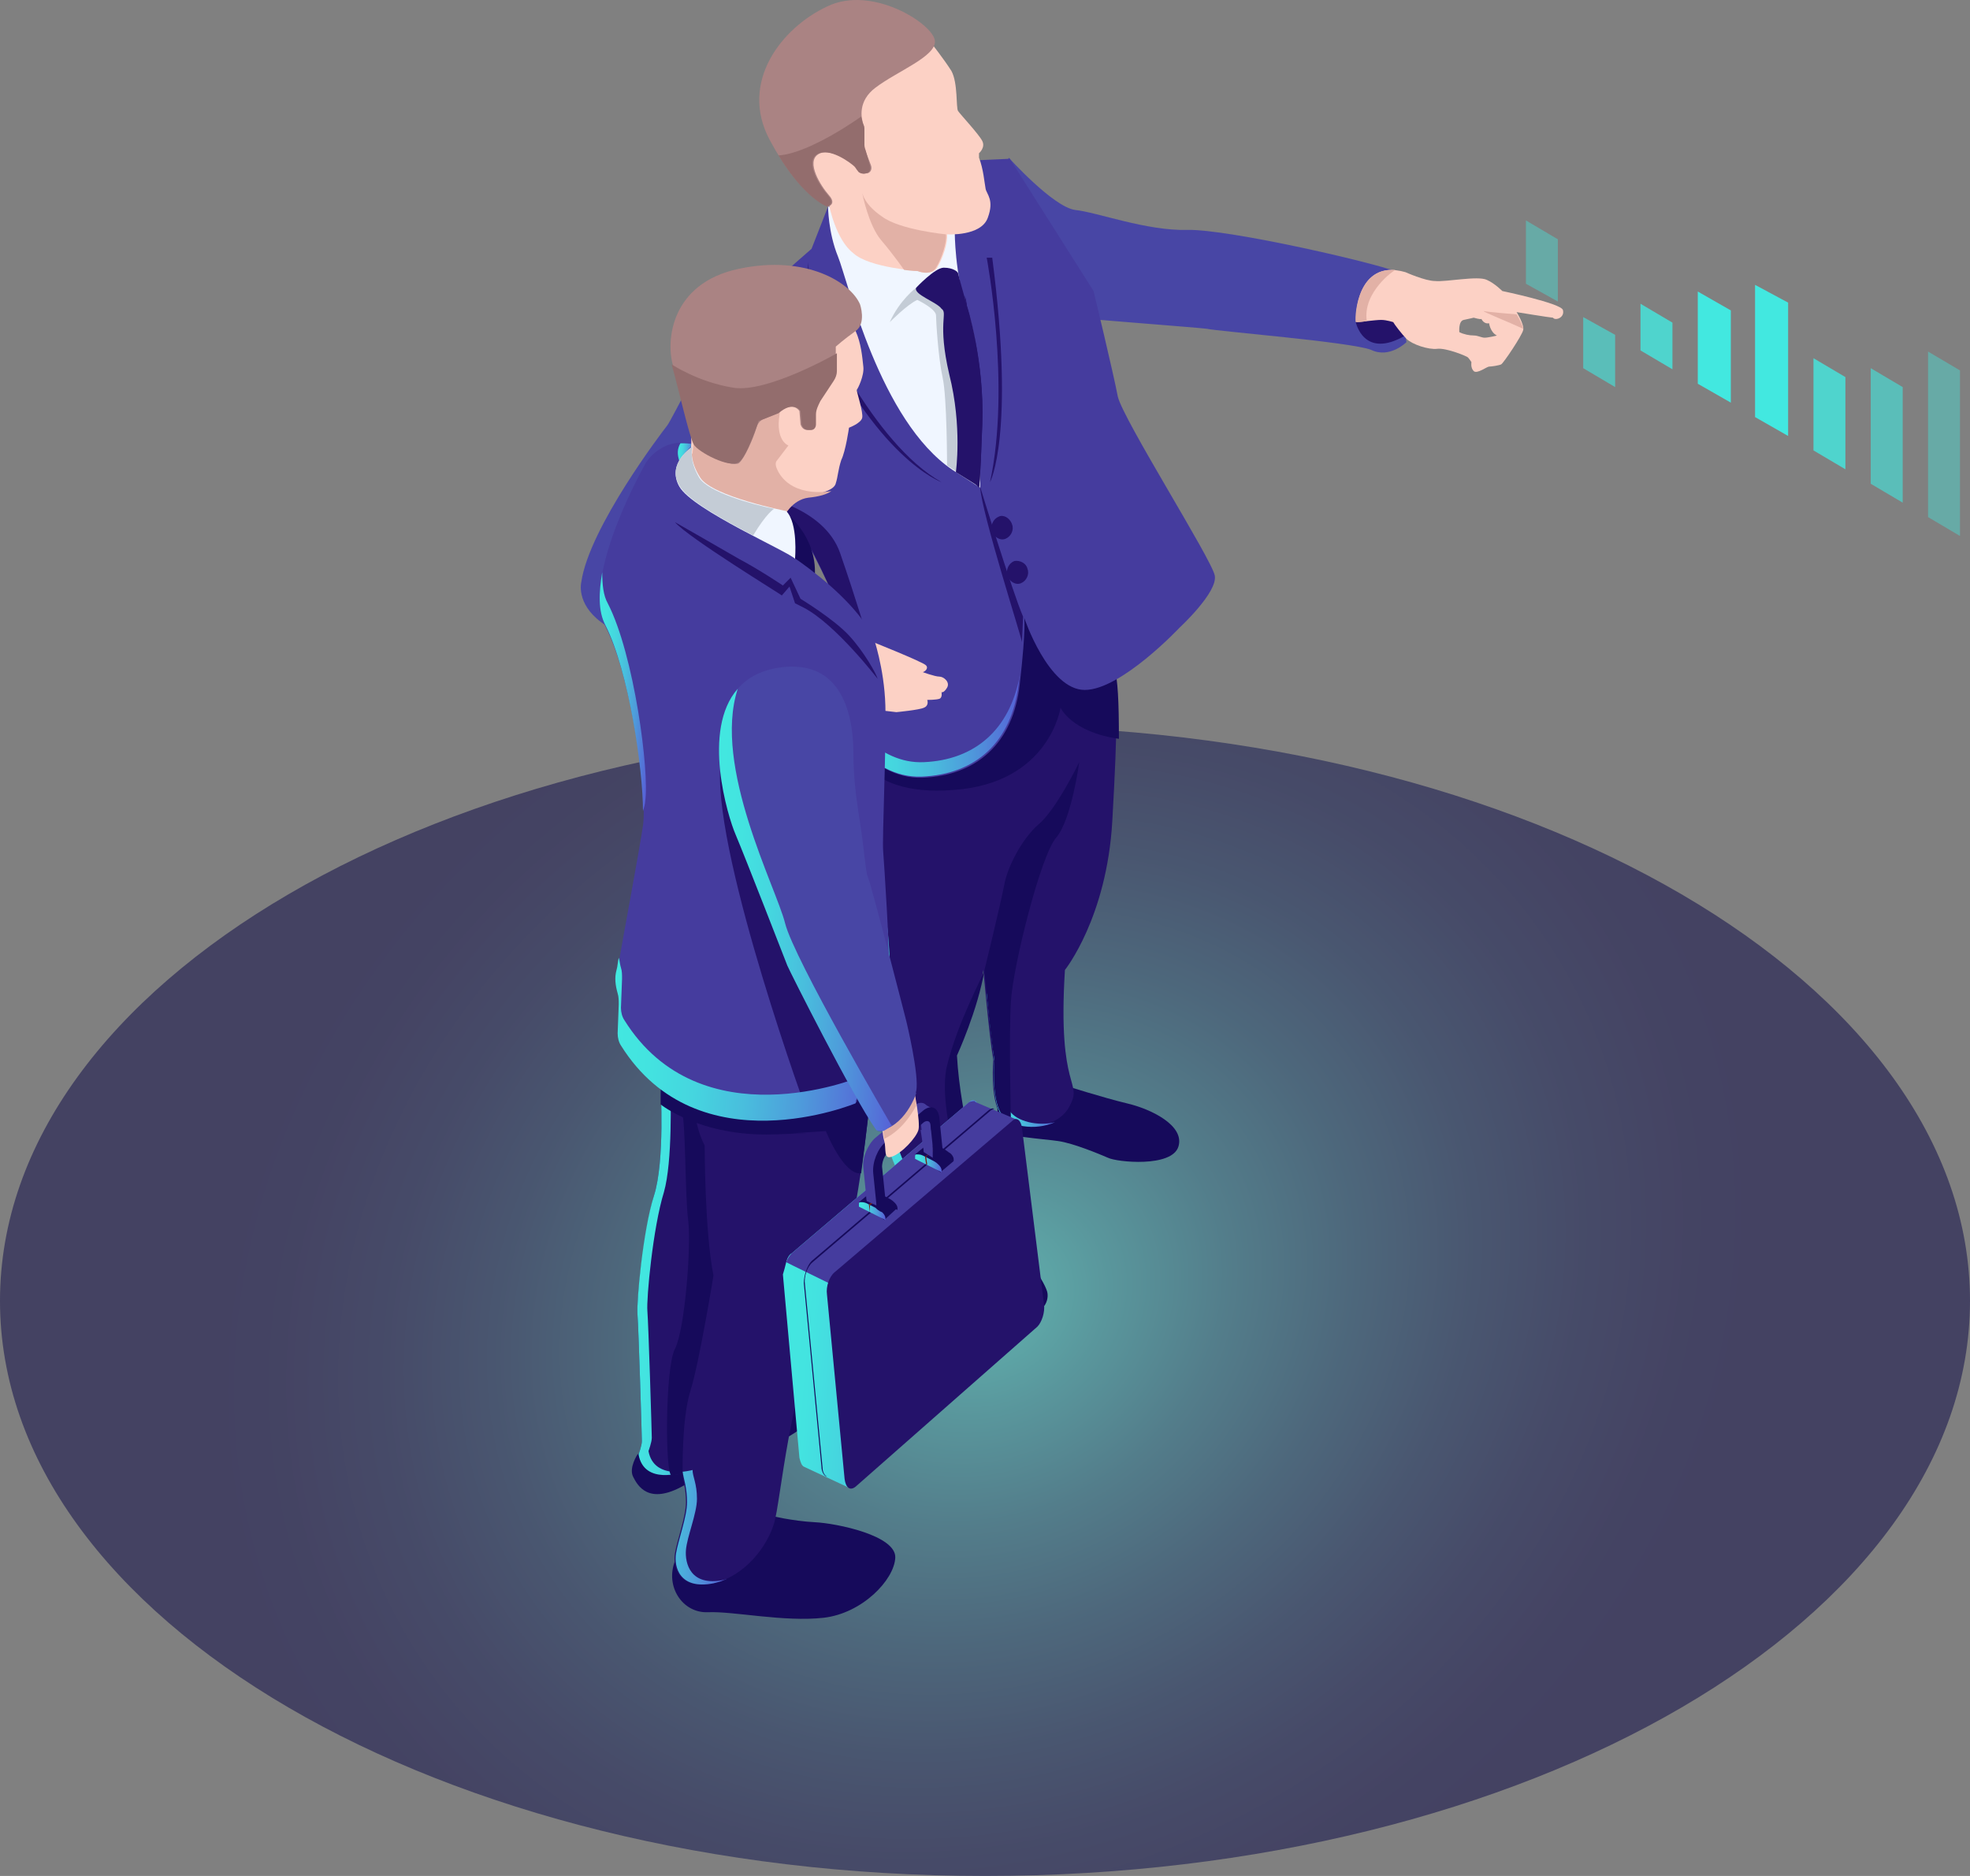 <svg width="168" height="160" viewBox="0 0 168 160" fill="none" xmlns="http://www.w3.org/2000/svg">
<rect x="0" y="0" width="168" height="160" fill="#808080" stroke="none"/>
<path opacity="0.5" d="M84 160C130.392 160 168 138.041 168 110.952C168 83.864 130.392 61.905 84 61.905C37.608 61.905 0 83.864 0 110.952C0 138.041 37.608 160 84 160Z" fill="url(#paint0_radial)"/>
<path d="M77.663 100.828L77.569 101.112L77.475 100.923C77.475 100.923 77.006 102.439 77.381 103.197C77.757 103.956 78.321 104.903 79.166 106.041C80.012 107.083 81.233 109.358 81.609 109.831C81.985 110.305 83.958 111.916 86.401 112.201C88.844 112.485 89.501 111.063 89.313 110.211C89.125 109.452 87.81 107.367 86.307 105.756C84.897 104.05 83.77 101.965 83.77 101.965L77.663 100.828Z" fill="#160A5B"/>
<path d="M85.085 94.005C85.085 94.005 84.992 95.616 85.179 96.279C85.367 96.942 89.031 97.132 90.253 97.322C91.568 97.511 93.823 98.459 94.481 98.743C95.232 99.122 99.93 99.596 100.493 97.796C101.057 95.995 98.145 94.573 96.078 94.099C94.105 93.626 90.817 92.583 90.817 92.583L85.085 94.005Z" fill="#160A5B"/>
<path d="M72.496 62.256C72.496 62.256 72.402 66.711 73.811 72.966C75.314 79.126 75.127 83.485 75.127 83.485C75.127 83.485 73.529 90.498 74.939 95.332C76.348 100.165 77.475 101.492 77.475 101.492C77.475 101.492 80.2 105.188 83.77 101.871C83.77 101.871 81.797 95.332 81.515 90.025C81.515 90.025 83.3 86.139 83.864 82.727C83.864 82.727 84.334 88.224 84.71 90.404C84.71 90.404 84.428 93.626 85.273 94.953C86.119 96.279 89.971 96.659 91.192 94.384C92.414 92.109 90.159 93.247 90.816 82.727C90.816 82.727 94.387 78.273 94.856 70.028C95.326 61.782 95.326 58.56 94.856 56.949C94.387 55.338 86.495 49.557 86.495 49.557L82.079 55.243L72.496 62.256Z" fill="#24126A"/>
<path d="M84.146 84.812C84.334 84.053 84.522 83.295 84.71 82.537C84.71 82.537 85.179 88.034 85.555 90.214C85.555 90.214 85.273 93.436 86.119 94.763C86.683 95.616 88.468 96.09 89.971 95.71C88.28 96.469 86.025 96.09 85.367 95.047C84.522 93.72 84.803 90.498 84.803 90.498C84.616 89.076 84.334 86.517 84.146 84.812Z" fill="url(#paint1_linear)"/>
<path d="M72.496 62.256L82.173 55.338L86.589 49.651C86.589 49.651 86.683 49.746 86.964 49.936L82.924 55.148L73.248 62.066C73.248 62.066 73.154 66.521 74.563 72.776C76.066 78.936 75.878 83.295 75.878 83.295C75.878 83.295 74.281 90.308 75.69 95.142C77.1 99.975 78.227 101.302 78.227 101.302C78.227 101.302 79.918 103.482 82.361 102.913C79.542 104.24 77.475 101.586 77.475 101.586C77.475 101.586 76.348 100.26 74.939 95.426C73.529 90.593 75.127 83.58 75.127 83.58C75.127 83.58 75.314 79.22 73.811 73.06C72.402 66.805 72.496 62.256 72.496 62.256Z" fill="url(#paint2_linear)"/>
<path d="M90.065 71.449C91.38 69.933 92.038 65.004 92.038 65.004C92.038 65.004 90.065 69.08 88.562 70.312C87.152 71.544 85.931 73.913 85.649 75.429C85.367 76.946 83.958 82.727 83.958 82.727C83.958 82.727 84.428 88.224 84.803 90.403C84.803 90.403 84.522 93.626 85.367 94.952C85.555 95.237 85.837 95.426 86.213 95.616C86.213 95.521 86.025 88.413 86.213 85.38C86.401 82.348 88.749 72.965 90.065 71.449Z" fill="#160A5B"/>
<path d="M60.658 29.086C60.658 29.086 57.276 35.815 56.9 36.289C56.524 36.763 50.23 45.008 49.572 49.651C49.572 49.651 49.102 51.452 51.263 53.063C53.424 54.674 64.51 61.782 65.168 61.877C65.825 61.972 69.865 59.982 70.053 55.622C70.053 55.622 61.41 51.547 59.531 49.557C59.531 49.557 62.913 43.87 64.51 42.164C64.886 41.785 65.168 40.932 65.262 40.08C65.825 36.289 64.322 32.593 61.598 30.034L60.658 29.086Z" fill="#4846A5"/>
<path d="M86.025 13.448C86.025 13.448 89.783 17.618 91.662 17.903C93.541 18.092 97.769 19.703 101.245 19.609C104.721 19.514 117.968 22.547 119.753 23.399C119.753 23.399 119.753 23.494 119.378 23.494C119.002 23.494 117.78 22.926 116.747 24.158C115.714 25.39 115.62 27.38 115.714 27.57C115.808 27.759 116.183 27.38 117.593 27.38C119.002 27.475 119.659 27.854 119.659 27.854L119.847 28.612L119.941 29.181C119.941 29.181 118.532 30.602 116.935 29.844C115.338 29.181 103.594 28.233 102.936 28.043C102.279 27.949 92.32 27.19 90.535 27.001C88.749 26.717 87.152 26.811 87.152 26.811C87.152 26.811 84.052 21.125 83.864 21.03C83.864 20.936 86.025 13.448 86.025 13.448Z" fill="#4846A5"/>
<path d="M115.62 27.475C115.62 27.475 116.277 30.697 119.847 28.612C123.324 26.622 117.78 26.053 117.78 26.053L115.62 27.475Z" fill="#24126A"/>
<path d="M133.282 26.432C133.095 25.864 128.115 24.821 128.115 24.821C128.115 24.821 127.457 24.158 126.8 23.873C126.048 23.494 123.324 24.063 122.384 23.968C121.539 23.968 119.847 23.21 119.847 23.21C115.526 21.978 115.526 27.475 115.714 27.475C115.901 27.475 117.311 27.285 117.78 27.285C118.25 27.285 118.814 27.475 118.814 27.475C118.908 27.664 119.566 28.517 119.941 28.896C120.411 29.37 121.82 29.844 122.572 29.749C123.324 29.654 125.203 30.413 125.203 30.507C125.297 30.602 125.484 30.887 125.484 30.887C125.484 30.887 125.391 31.36 125.672 31.645C125.954 31.929 126.8 31.266 126.988 31.266C127.176 31.266 127.833 31.171 128.021 31.076C128.209 30.981 129.806 28.612 129.9 28.138C129.994 27.664 129.336 26.622 129.336 26.622C129.336 26.622 132.249 27.096 132.437 27.096C132.625 27.38 133.47 27.096 133.282 26.432ZM126.612 28.802C126.33 28.802 126.048 28.612 125.672 28.612C125.297 28.612 124.827 28.517 124.451 28.328C124.451 28.328 124.357 27.38 124.827 27.285C125.297 27.19 125.672 27.096 125.672 27.096C125.672 27.096 126.33 27.285 126.33 27.19C126.33 27.19 126.518 27.664 126.988 27.57C126.988 27.57 127.082 28.328 127.645 28.612C127.739 28.612 126.894 28.802 126.612 28.802Z" fill="#FCD1C5"/>
<path d="M95.044 56.949C94.575 55.338 86.683 49.557 86.683 49.557L84.522 52.4L82.643 59.792L72.59 62.92C72.59 62.92 73.154 68.037 81.327 67.374C89.501 66.805 90.441 60.361 90.441 60.361C90.441 60.361 91.38 62.446 95.42 63.014C95.42 59.792 95.326 57.992 95.044 56.949Z" fill="#160A5B"/>
<path d="M70.617 17.618L69.208 21.22C69.208 21.22 62.537 27.001 60.658 29.181C60.658 29.181 63.946 35.53 64.604 42.259C64.604 42.259 67.61 44.723 68.55 45.955C69.49 47.093 71.838 52.495 72.59 54.2C73.341 56.001 71.275 61.214 71.275 61.214C71.275 61.214 74.093 66.521 78.697 66.331C83.3 66.142 86.401 63.393 86.964 58.37C87.528 53.347 87.34 52.684 87.34 52.684C87.34 52.684 89.407 58.844 92.507 58.844C95.608 58.844 100.587 53.537 100.587 53.537C100.587 53.537 103.876 50.504 103.594 49.083C103.312 47.661 95.796 35.815 95.326 33.824C94.95 31.834 93.259 24.821 93.259 24.821L86.119 13.543L81.797 13.733L70.617 17.618Z" fill="#453C9E"/>
<path d="M78.791 65.004C83.112 64.815 86.119 62.256 86.964 57.612C86.964 57.802 86.871 57.991 86.871 58.276C86.307 63.299 83.206 66.047 78.603 66.237C73.999 66.426 71.181 61.119 71.181 61.119C71.181 61.119 71.368 60.74 71.556 60.171C72.214 61.308 74.845 65.194 78.791 65.004Z" fill="url(#paint3_linear)"/>
<path d="M70.617 17.618C70.617 17.618 70.617 19.798 71.463 21.883C72.308 23.968 75.033 35.909 81.233 40.079L83.582 41.596V34.014C83.582 34.014 83.582 29.37 82.455 26.337C81.421 23.399 81.421 19.798 81.421 19.798L79.636 19.324C79.73 19.324 70.617 17.618 70.617 17.618Z" fill="#F0F6FF"/>
<path d="M78.321 23.115C78.321 23.115 79.448 23.589 79.918 22.831C80.388 22.073 80.858 20.651 80.764 19.988C80.764 19.988 83.676 20.177 84.24 18.566C84.803 17.05 84.146 16.576 84.052 16.102C83.958 15.628 83.864 14.396 83.488 13.448V13.069C83.488 13.069 84.052 12.595 83.77 12.027C83.488 11.458 81.891 9.752 81.703 9.468C81.515 9.184 81.703 7.099 81.139 6.056C80.482 5.014 79.354 3.592 79.354 3.592C79.354 3.592 73.06 -1.336 68.174 3.592C63.289 8.52 70.711 17.524 70.711 17.524C70.711 17.524 71.275 20.462 72.778 21.599C74.093 22.831 78.321 23.115 78.321 23.115Z" fill="#FCD1C5"/>
<path d="M73.717 11.174C73.717 10.985 73.717 10.795 73.623 10.605C73.435 10.037 73.154 8.615 74.657 7.478C76.536 6.056 79.824 4.824 79.73 3.498C79.636 2.076 74.375 -1.336 70.523 0.56C66.671 2.36 63.007 7.004 65.638 11.932C68.268 16.86 70.617 17.619 70.617 17.619C70.617 17.619 71.368 17.429 70.711 16.671C69.959 15.818 68.738 13.828 69.771 13.164C70.805 12.501 72.684 13.922 72.966 14.207C73.06 14.302 73.154 14.491 73.248 14.586C73.341 14.775 73.717 14.87 73.905 14.775H73.999C74.281 14.681 74.375 14.396 74.281 14.112L73.811 12.88C73.717 12.69 73.717 12.501 73.717 12.311V11.174Z" fill="#AA8383"/>
<path d="M78.133 24.537C78.133 24.537 76.724 25.579 75.878 27.475C75.878 27.475 77.381 25.958 78.227 25.579C78.227 25.579 79.824 26.337 79.824 26.906C79.824 27.38 80.012 30.508 80.388 32.213C80.764 33.919 80.764 39.7 80.764 39.7L81.797 40.364L82.267 37.805L82.079 32.308L81.139 27.285C81.139 27.285 80.952 25.39 80.858 25.295C80.764 25.295 78.133 24.537 78.133 24.537Z" fill="#C4CCD6"/>
<path d="M78.133 24.537C78.133 24.537 79.73 22.831 80.482 22.831C81.327 22.831 81.703 23.21 81.703 23.305C81.703 23.399 82.455 26.053 82.455 26.053C82.455 26.053 83.958 30.697 83.77 36.099C83.582 41.501 83.488 41.501 83.488 41.501L81.515 40.269C81.515 40.269 82.079 36.383 80.951 31.929C79.918 27.475 80.858 26.716 80.294 26.337C79.918 25.769 77.851 25.105 78.133 24.537Z" fill="#24126A"/>
<path d="M68.55 45.86C69.49 46.998 71.744 52.305 72.496 54.105C72.59 54.39 72.684 54.769 72.684 55.243C72.872 55.338 72.966 55.432 72.966 55.432L73.999 54.485C73.999 54.485 73.06 51.262 71.65 47.187C70.241 43.112 64.51 42.259 64.51 42.259C64.51 42.259 67.611 44.723 68.55 45.86Z" fill="#24126A"/>
<path d="M70.053 55.811C70.053 55.811 71.65 53.442 72.214 53.158C72.214 53.158 72.12 53.821 73.06 54.2C73.999 54.579 78.791 56.475 78.979 56.759C79.166 56.949 78.979 57.233 78.697 57.328C78.697 57.328 79.73 57.707 80.106 57.707C80.482 57.707 81.046 58.181 80.764 58.654C80.482 59.128 80.294 59.034 80.294 59.034C80.294 59.034 80.388 59.507 80.106 59.602C79.824 59.697 79.073 59.697 79.073 59.697C79.073 59.697 79.26 60.171 78.791 60.36C78.415 60.55 76.442 60.739 76.442 60.739C76.442 60.739 74.939 60.55 74.469 60.55C73.999 60.55 72.026 61.024 71.181 60.929C70.335 60.834 67.516 59.792 67.235 59.602C66.953 59.602 70.053 55.811 70.053 55.811Z" fill="#FCD1C5"/>
<path d="M68.926 22.357L69.114 25.579L70.805 26.148L69.677 27.096C69.677 27.096 74.375 37.805 80.294 41.122C80.294 41.122 74.657 39.132 69.302 27.19C69.302 27.19 69.865 26.527 70.053 26.337L68.832 25.769L68.926 22.357Z" fill="#24126A"/>
<path d="M84.146 21.978C84.146 21.978 86.213 32.877 84.428 41.122C84.428 41.122 86.589 37.142 84.616 21.978H84.146Z" fill="#24126A"/>
<path d="M129.9 28.043C129.806 27.57 129.336 26.811 129.336 26.811C129.336 26.811 126.894 26.622 126.518 26.527C126.518 26.622 128.679 27.475 129.9 28.043Z" fill="#E2B1A6"/>
<path d="M115.62 27.475C115.714 27.475 116.183 27.475 116.559 27.38C116.183 24.916 118.908 23.02 119.002 23.02C115.526 22.736 115.526 27.475 115.62 27.475Z" fill="#E2B1A6"/>
<path d="M67.235 59.792C67.423 59.887 69.02 60.455 70.147 60.834C70.147 60.834 70.899 57.897 70.711 56.949C70.523 56.001 70.147 55.717 70.147 55.717C70.053 55.812 70.053 55.906 70.053 55.906C70.053 55.906 66.953 59.602 67.235 59.792Z" fill="#E2B1A6"/>
<path d="M70.053 55.717C70.053 55.717 70.523 57.423 69.395 58.749C68.268 60.076 68.174 60.266 68.174 60.266H66.859C66.859 60.266 66.201 58.181 66.295 58.086C66.389 57.991 70.053 55.717 70.053 55.717Z" fill="#4846A5"/>
<path d="M82.267 25.2C82.267 25.2 83.488 32.687 83.206 35.436C82.924 38.184 83.019 41.122 83.019 41.122L83.394 41.501L83.488 41.596C83.488 41.596 83.582 41.596 83.77 36.194C83.958 30.792 82.455 26.148 82.455 26.148C82.455 26.148 82.455 25.674 82.267 25.2Z" fill="#24126A"/>
<path d="M82.737 102.724C83.112 102.534 83.488 102.25 83.864 101.871C83.864 101.871 81.891 95.332 81.609 90.025C81.609 90.025 83.394 86.139 83.958 82.727C83.77 83.391 81.703 87.087 80.764 90.877C79.824 94.668 82.737 102.724 82.737 102.724Z" fill="#160A5B"/>
<path d="M73.529 16.387C73.529 16.576 74.093 19.23 75.126 20.462C76.254 21.788 77.1 23.02 77.1 23.02C77.757 23.115 78.227 23.115 78.227 23.115C78.227 23.115 79.354 23.589 79.824 22.831C80.294 22.073 80.764 20.651 80.67 19.988C80.67 19.988 76.724 19.609 75.221 18.471C73.811 17.524 73.529 16.576 73.529 16.387Z" fill="#E2B1A6"/>
<path d="M72.12 53.158C72.12 53.158 72.308 53.632 72.402 53.632L72.496 53.253L72.308 52.873C72.214 52.968 72.12 53.158 72.12 53.158Z" fill="#1B2B3A"/>
<path d="M83.582 41.501C83.582 41.501 86.307 50.41 87.246 52.59L87.152 54.769C87.246 54.769 83.676 43.681 83.582 41.501Z" fill="#24126A"/>
<path d="M86.307 44.723C86.495 45.197 86.213 45.766 85.743 45.955C85.273 46.145 84.71 45.766 84.616 45.292C84.428 44.818 84.71 44.249 85.179 44.06C85.555 43.87 86.119 44.155 86.307 44.723Z" fill="#24126A"/>
<path d="M87.622 48.514C87.81 48.988 87.528 49.557 87.058 49.746C86.589 49.936 86.025 49.557 85.931 49.083C85.743 48.609 86.025 48.04 86.495 47.851C86.964 47.756 87.528 48.04 87.622 48.514Z" fill="#24126A"/>
<path d="M73.811 12.785C73.717 12.596 73.717 12.406 73.717 12.217V11.174C73.717 10.985 73.717 10.795 73.623 10.605C73.529 10.416 73.529 10.226 73.435 9.942C73.435 9.942 69.114 13.07 66.389 13.259C68.644 16.955 70.523 17.619 70.523 17.619C70.523 17.619 71.275 17.429 70.617 16.671C69.865 15.818 68.644 13.828 69.677 13.164C70.711 12.501 72.59 13.923 72.872 14.207C72.966 14.302 73.06 14.491 73.154 14.586C73.248 14.775 73.623 14.87 73.811 14.775H73.905C74.187 14.681 74.281 14.396 74.187 14.112L73.811 12.785Z" fill="#936D6D"/>
<path d="M65.638 129.26C65.638 129.26 67.611 129.734 69.49 129.829C71.369 129.923 76.442 130.966 76.348 132.861C76.254 134.757 73.53 137.6 70.241 137.979C66.859 138.358 62.537 137.41 60.376 137.505C58.215 137.6 56.712 135.325 57.558 133.146C58.403 130.966 65.638 129.26 65.638 129.26Z" fill="#160A5B"/>
<path d="M54.364 124.047C54.364 124.047 53.612 125.185 53.988 125.943C54.364 126.701 55.303 128.407 58.309 126.701C61.316 124.995 67.235 122.531 67.235 122.531C67.235 122.531 70.617 120.73 70.429 118.551C70.241 116.466 67.141 116.75 67.141 116.75L54.364 124.047Z" fill="#160A5B"/>
<path d="M74.187 93.815C74.187 93.815 72.872 107.652 70.147 112.959C67.329 118.266 66.577 128.123 66.013 129.923C65.45 131.819 63.571 134.472 60.752 135.041C57.84 135.61 57.37 133.619 57.558 132.482C57.746 131.345 58.497 129.355 58.497 128.123C58.497 126.891 58.215 126.227 58.215 125.659C58.215 125.659 54.927 126.606 54.457 124.047C54.457 124.047 54.739 123.289 54.739 122.91C54.739 122.531 54.457 113.243 54.364 112.106C54.27 110.969 54.927 104.903 55.773 101.966C56.712 99.028 56.337 92.678 56.337 92.678L65.638 91.351L74.187 93.815Z" fill="#24126A"/>
<path d="M55.773 101.966C56.712 99.028 56.337 92.678 56.337 92.678L57.182 92.583C57.182 93.436 57.37 99.028 56.618 101.681C55.679 104.714 55.115 110.779 55.209 111.822C55.303 112.959 55.585 122.247 55.585 122.626C55.585 123.005 55.303 123.763 55.303 123.763C55.773 126.322 59.061 125.374 59.061 125.374C59.061 125.943 59.437 126.512 59.437 127.838C59.437 129.07 58.591 131.061 58.497 132.198C58.403 133.335 58.873 135.325 61.692 134.757C61.786 134.757 61.88 134.662 61.974 134.662C61.598 134.852 61.222 134.946 60.846 135.041C57.934 135.61 57.464 133.619 57.652 132.482C57.84 131.345 58.591 129.355 58.591 128.123C58.591 126.891 58.309 126.133 58.215 125.564C58.215 125.564 54.927 126.701 54.457 124.048C54.457 124.048 54.739 123.289 54.739 122.91C54.739 122.531 54.457 113.244 54.364 112.106C54.27 111.064 54.833 104.904 55.773 101.966Z" fill="url(#paint4_linear)"/>
<path d="M59.155 93.72C59.155 93.72 59.155 95.9 60.094 97.701C60.094 97.701 60.095 105.093 60.846 108.789C60.846 108.789 59.625 116.276 58.873 118.645C58.122 121.015 58.215 125.659 58.215 125.659C58.215 125.659 57.84 125.753 57.276 125.848C56.712 125.848 56.712 116.655 57.558 115.044C58.403 113.433 58.967 106.23 58.685 104.051C58.403 101.871 58.497 95.711 58.122 94.573C57.746 93.436 58.591 92.867 58.591 92.867L59.155 93.72Z" fill="#160A5B"/>
<path d="M66.953 43.681C66.953 43.681 69.678 45.671 69.49 49.083L67.517 48.609C67.517 48.609 68.174 44.818 66.953 43.681Z" fill="#160A5B"/>
<path d="M65.919 96.753C59.719 96.943 56.337 94.194 56.337 94.194C56.337 93.341 56.337 92.773 56.337 92.773L65.638 91.446L74.187 93.815C74.187 93.815 73.905 96.564 73.436 100.07C71.932 100.26 70.429 96.469 70.429 96.469L66.201 96.753C66.201 96.658 72.12 96.564 65.919 96.753Z" fill="#160A5B"/>
<path d="M73.06 94.005C73.06 94.005 59.625 99.596 53.048 89.077C52.86 88.792 52.766 88.413 52.766 88.034L52.86 85.57C52.86 85.286 52.86 84.907 52.766 84.622C52.578 83.959 52.484 83.296 52.672 82.632C53.142 79.884 54.551 72.397 54.833 70.407C55.209 67.848 53.894 57.802 51.639 53.442C49.478 49.178 55.115 39.416 55.115 39.416C55.115 39.416 56.524 37.142 59.249 37.9C59.249 37.9 56.618 39.7 58.122 41.691C59.531 43.681 63.853 45.197 63.853 45.197C63.853 45.197 71.745 49.273 74.469 54.295C74.469 54.295 75.409 56.949 75.503 60.171C75.597 63.488 75.221 71.544 75.315 72.586C75.409 73.724 75.878 81.305 75.784 81.684C75.597 82.158 73.06 94.005 73.06 94.005Z" fill="#453C9E"/>
<path d="M57.934 39.321C57.746 38.753 57.746 38.279 58.028 37.805C58.403 37.805 58.779 37.805 59.249 37.9C59.155 37.9 58.403 38.468 57.934 39.321Z" fill="url(#paint5_linear)"/>
<path d="M68.926 95.142C68.926 95.142 61.034 73.534 61.41 65.668C61.786 57.991 72.966 81.116 72.966 81.116L73.06 93.91C73.06 94.005 70.523 94.952 68.926 95.142Z" fill="#24126A"/>
<path d="M52.954 82.537C53.048 82.822 53.048 83.106 53.048 83.485L52.954 85.949C52.954 86.328 53.048 86.707 53.236 86.992C59.719 97.416 73.154 91.92 73.154 91.92C73.154 91.92 75.033 83.39 75.597 80.642C75.597 81.305 75.597 81.779 75.597 81.874C75.597 82.253 72.966 94.1 72.966 94.1C72.966 94.1 59.531 99.691 52.954 89.171C52.766 88.887 52.672 88.508 52.672 88.129L52.766 85.665C52.766 85.38 52.766 85.001 52.672 84.717C52.484 84.054 52.391 83.39 52.578 82.727C52.672 82.442 52.672 82.063 52.766 81.684C52.86 81.969 52.86 82.253 52.954 82.537Z" fill="url(#paint6_linear)"/>
<path d="M51.827 51.452C54.082 55.812 55.397 65.858 55.021 68.322C55.021 68.511 54.927 68.891 54.833 69.175C54.833 65.573 53.612 57.233 51.639 53.348C50.981 52.116 51.075 50.505 51.357 48.799C51.357 49.841 51.451 50.789 51.827 51.452Z" fill="url(#paint7_linear)"/>
<path d="M73.248 69.553C72.966 67.753 72.778 66.047 72.778 64.246C72.778 61.214 71.932 56.096 66.389 56.949C58.591 58.181 61.974 69.174 62.819 71.165C63.665 73.06 67.047 81.779 67.235 82.348C67.423 82.822 72.778 93.72 74.751 96.279C74.939 96.564 75.221 96.563 75.409 96.374C76.16 95.71 77.945 94.099 78.133 93.057C78.415 91.73 77.288 87.086 77.288 87.086C77.288 87.086 74.281 75.335 73.999 74.766C73.811 74.387 73.717 72.397 73.248 69.553Z" fill="#4846A5"/>
<path d="M66.859 43.871C66.859 43.871 67.517 42.449 68.926 42.26C70.335 42.07 71.181 41.691 71.275 41.217C71.463 40.648 71.463 40.08 71.745 39.227C72.12 38.469 72.402 36.478 72.402 36.478C72.402 36.478 73.436 36.099 73.53 35.626C73.624 35.152 73.06 33.446 73.06 33.256C73.154 33.161 73.718 32.024 73.624 31.266C73.53 30.413 73.436 29.276 72.966 28.233C72.496 27.191 69.49 21.125 61.598 24.253C53.612 27.475 59.719 34.204 58.873 38.563C58.873 38.563 58.122 39.511 59.437 41.028C60.94 42.639 64.698 43.018 66.859 43.871Z" fill="#FCD1C5"/>
<path d="M59.625 41.122C58.309 39.511 59.061 38.658 59.061 38.658C59.155 38.089 59.155 37.426 59.061 36.668L62.161 37.236C62.161 37.236 66.765 33.066 66.483 35.341C66.107 37.615 67.235 37.995 67.235 37.995L66.295 39.227C66.013 39.511 66.201 39.89 66.389 40.269C67.705 42.544 70.899 41.88 70.899 41.88C70.523 42.165 69.865 42.354 68.926 42.449C67.517 42.638 66.859 44.06 66.859 44.06C64.698 43.017 60.94 42.638 59.625 41.122Z" fill="#E2B1A6"/>
<path d="M73.342 25.959C73.342 25.959 73.905 27.57 72.966 28.233C72.026 28.896 71.275 29.56 71.275 29.56V31.645C71.275 31.929 71.181 32.214 70.993 32.498L69.865 34.204C69.677 34.583 69.49 34.962 69.49 35.341V36.194C69.49 36.478 69.302 36.668 69.114 36.668H68.832C68.55 36.668 68.362 36.478 68.268 36.194L68.174 35.057C68.174 35.057 67.611 34.109 66.295 35.246L65.168 35.72C64.886 35.815 64.604 36.099 64.51 36.478C64.228 37.426 63.477 39.132 63.007 39.511C62.255 39.89 59.531 38.468 59.249 37.9C58.873 37.236 57.934 33.066 57.37 31.076C56.806 29.086 57.182 24.158 63.007 22.926C68.832 21.694 72.59 24.158 73.342 25.959Z" fill="#AA8383"/>
<path d="M59.156 37.9C58.781 37.237 57.841 33.067 57.277 31.076C57.277 31.076 59.532 32.593 62.539 33.067C65.451 33.541 71.37 30.129 71.37 30.129V31.645C71.37 31.929 71.276 32.214 71.088 32.498L69.961 34.204C69.773 34.583 69.585 34.962 69.585 35.341V36.194C69.585 36.478 69.397 36.668 69.209 36.668H68.927C68.645 36.668 68.458 36.478 68.364 36.194L68.27 35.057C68.27 35.057 67.706 34.109 66.391 35.246L64.7 35.91C64.7 35.91 63.666 39.037 63.008 39.416C62.257 39.985 59.532 38.563 59.156 37.9Z" fill="#936D6D"/>
<path d="M59.061 38.089C59.061 38.089 56.806 39.511 57.934 41.501C59.061 43.491 67.329 47.093 67.799 47.661C67.799 47.661 68.08 44.629 67.047 43.586C67.047 43.586 60.752 42.354 59.719 40.743C58.685 39.132 59.061 38.089 59.061 38.089Z" fill="#F0F6FF"/>
<path d="M59.061 38.089C59.061 38.089 58.685 39.132 59.625 40.743C60.376 41.975 64.135 43.017 66.013 43.397C66.013 43.397 65.356 43.776 64.228 45.671C61.692 44.344 58.591 42.638 57.934 41.406C56.806 39.511 59.061 38.089 59.061 38.089Z" fill="#C4CCD6"/>
<path d="M57.558 44.534C57.558 44.534 61.222 46.619 63.007 47.661C64.792 48.609 66.765 49.936 66.765 49.936L67.423 49.272L68.268 51.073C68.268 51.073 71.087 52.779 72.402 54.2C73.718 55.622 74.751 57.517 74.845 57.897C74.845 57.897 71.275 53.253 68.55 51.831L67.799 51.452L67.329 50.03L66.671 50.789C66.765 50.789 58.685 45.861 57.558 44.534Z" fill="#24126A"/>
<path d="M67.047 107.652C67.141 107.273 67.329 106.989 67.517 106.894L82.643 94.005C83.019 93.626 83.394 93.91 83.488 94.574L85.273 109.548C85.367 110.211 85.086 111.064 84.71 111.443L71.932 122.531L72.402 126.891L68.55 125.09C68.362 124.995 68.268 124.711 68.174 124.332L66.765 108.695C66.859 108.41 66.953 108.031 67.047 107.652Z" fill="url(#paint8_linear)"/>
<path d="M86.777 95.521L83.207 94.005L83.113 93.91C83.019 93.91 82.831 93.91 82.643 94.005L67.517 106.894C67.329 107.083 67.141 107.368 67.047 107.652L67.611 107.936L70.711 109.452L83.958 97.985L86.777 95.521Z" fill="#453C9E"/>
<path d="M88.468 113.149L72.966 126.796C72.496 127.175 72.12 126.891 72.026 126.133L70.523 110.401C70.429 109.737 70.711 108.884 71.181 108.505L86.307 95.616C86.683 95.237 87.059 95.521 87.153 96.185L89.031 111.253C89.126 111.917 88.844 112.77 88.468 113.149Z" fill="#24126A"/>
<path d="M70.147 125.185L68.644 109.547C68.55 108.884 68.832 108.031 69.302 107.652L84.428 94.763C84.522 94.668 84.71 94.573 84.804 94.573C84.616 94.479 84.522 94.573 84.334 94.668L69.208 107.557C68.832 107.936 68.55 108.789 68.55 109.453L70.053 125.09C70.053 125.564 70.335 125.943 70.523 125.943C70.335 125.848 70.147 125.564 70.147 125.185Z" fill="#160A5B"/>
<path d="M75.69 102.155L74.939 101.776C74.751 101.681 74.563 101.681 74.469 101.681H74.375C74.281 101.681 74.281 101.776 74.281 101.871V102.06L76.536 103.198V103.008C76.536 102.913 76.442 102.724 76.348 102.629L76.254 102.534C76.066 102.345 75.878 102.25 75.69 102.155Z" fill="#160A5B"/>
<path d="M75.409 104.051L76.442 103.103L74.281 101.681L73.248 102.534L75.409 104.051Z" fill="#160A5B"/>
<path d="M74.657 103.008L73.905 102.629C73.718 102.534 73.53 102.534 73.436 102.534H73.342C73.248 102.534 73.248 102.629 73.248 102.724V102.913L75.503 104.051V103.861C75.503 103.766 75.409 103.577 75.315 103.482L75.221 103.387C74.939 103.292 74.751 103.103 74.657 103.008Z" fill="url(#paint9_linear)"/>
<path d="M74.189 103.387L74.093 102.724L74.189 102.819V103.482V103.387Z" fill="#722318"/>
<path d="M74.093 102.724L75.221 101.871L74.187 102.819L74.093 102.724Z" fill="#722318"/>
<path d="M80.482 97.985L79.73 97.606C79.542 97.511 79.355 97.511 79.261 97.511H79.167C79.073 97.511 79.073 97.606 79.073 97.701V97.891L81.328 99.028V98.838C81.328 98.743 81.234 98.554 81.14 98.459L81.046 98.364C80.858 98.27 80.67 98.08 80.482 97.985Z" fill="#160A5B"/>
<path d="M80.2 99.976L81.328 99.028L79.073 97.607L78.039 98.46L80.2 99.976Z" fill="#160A5B"/>
<path d="M79.448 98.933L78.697 98.554C78.509 98.459 78.321 98.459 78.227 98.459H78.133C78.039 98.459 78.039 98.554 78.039 98.649V98.838L80.294 99.976V99.786C80.294 99.691 80.2 99.502 80.106 99.407L80.012 99.312C79.824 99.123 79.636 99.028 79.448 98.933Z" fill="url(#paint10_linear)"/>
<path d="M78.979 99.312L78.885 98.649H78.979L79.073 99.312H78.979Z" fill="#722318"/>
<path d="M78.885 98.649L80.012 97.796L78.979 98.649H78.885Z" fill="#722318"/>
<path d="M73.624 99.596L73.905 102.345L74.657 101.776L74.375 99.028C74.375 98.649 74.563 98.08 74.845 97.89L77.945 95.332C78.227 95.142 78.509 95.237 78.509 95.616L78.791 98.269L79.543 97.701L79.261 94.953C79.167 94.1 78.603 93.815 77.945 94.289L74.657 97.037C73.999 97.606 73.53 98.743 73.624 99.596Z" fill="#453C9E"/>
<path d="M78.979 95.142L77.663 95.047L73.999 98.459L73.811 100.639L73.905 102.439L74.751 102.818V100.639V99.122L75.502 97.985L76.912 96.848C77.006 96.753 78.979 95.142 78.979 95.142Z" fill="#453C9E"/>
<path d="M79.543 98.744L78.791 98.27L78.509 96.374H79.355L79.543 96.469V98.744Z" fill="#453C9E"/>
<path d="M79.543 94.573L78.697 94.099C78.697 94.099 78.885 94.573 78.979 94.573L79.261 94.668C79.167 94.668 79.543 94.573 79.543 94.573Z" fill="#453C9E"/>
<path d="M74.469 100.07L74.751 102.819L75.502 102.25L75.221 99.502C75.221 99.123 75.409 98.554 75.69 98.364L78.791 95.711C79.073 95.521 79.355 95.616 79.355 95.995L79.636 98.649L80.388 98.08L80.106 95.332C80.012 94.479 79.448 94.194 78.791 94.668L75.502 97.417C74.845 97.985 74.375 99.123 74.469 100.07Z" fill="#160A5B"/>
<path d="M77.945 92.962C77.945 92.962 78.509 95.71 78.321 96.374C78.133 97.037 76.912 98.364 76.066 98.648C75.315 98.933 75.597 97.985 75.409 97.322C75.221 96.753 75.221 95.426 75.221 95.426L77.945 92.962Z" fill="#FCD1C5"/>
<path d="M75.315 95.521L77.945 93.057C77.945 93.057 78.039 93.626 78.133 94.289C78.133 94.289 77.194 96.279 75.409 97.132C75.315 96.469 75.315 95.521 75.315 95.521Z" fill="#E2B1A6"/>
<path d="M78.133 93.246C78.133 93.246 77.194 96.184 74.845 96.469L75.597 93.246C75.597 93.246 77.57 92.678 77.663 92.678C77.757 92.583 78.133 93.246 78.133 93.246Z" fill="#4846A5"/>
<path d="M62.913 58.749C60.752 65.383 66.201 75.714 66.953 78.746C67.705 81.779 75.972 95.9 75.972 95.9C76.066 95.995 76.066 95.995 76.066 95.995C75.878 96.09 75.69 96.279 75.502 96.374C75.315 96.469 75.409 96.469 75.127 96.469C74.939 96.469 74.751 96.469 74.657 96.279C72.778 93.626 67.329 82.822 67.141 82.348C66.953 81.874 63.571 73.155 62.725 71.165C62.068 69.648 59.813 62.256 62.913 58.749Z" fill="url(#paint11_linear)"/>
<path opacity="0.4" d="M132.854 20.41L130.129 18.799V24.201L132.854 25.717V20.41Z" fill="#42E8E0"/>
<path opacity="0.6" d="M137.739 33.014L135.015 31.403V27.044L137.739 28.56V33.014Z" fill="#42E8E0"/>
<path opacity="0.8" d="M142.625 27.517L139.9 25.906V29.887L142.625 31.498V27.517Z" fill="#42E8E0"/>
<path d="M147.604 26.475L144.786 24.864V32.73L147.604 34.341V26.475Z" fill="#42E8E0"/>
<path d="M152.49 25.811L149.671 24.295V35.573L152.49 37.184V25.811Z" fill="#42E8E0"/>
<path opacity="0.8" d="M157.375 32.161L154.651 30.55V38.416L157.375 40.027V32.161Z" fill="#42E8E0"/>
<path opacity="0.6" d="M162.261 33.014L159.536 31.403V41.26L162.261 42.871V33.014Z" fill="#42E8E0"/>
<path opacity="0.4" d="M167.146 31.593L164.422 29.982V44.103L167.146 45.714V31.593Z" fill="#42E8E0"/>
<defs>
<radialGradient id="paint0_radial" cx="0" cy="0" r="1" gradientUnits="userSpaceOnUse" gradientTransform="translate(83.968 110.966) rotate(149.736) scale(68.779 59.878)">
<stop stop-color="#42E8E0"/>
<stop offset="0.154" stop-color="#33AEB9"/>
<stop offset="0.311" stop-color="#267A95"/>
<stop offset="0.466" stop-color="#1B5078"/>
<stop offset="0.616" stop-color="#132E61"/>
<stop offset="0.757" stop-color="#0D1651"/>
<stop offset="0.889" stop-color="#090847"/>
<stop offset="1" stop-color="#080344"/>
</radialGradient>
<linearGradient id="paint1_linear" x1="89.954" y1="89.246" x2="84.159" y2="89.246" gradientUnits="userSpaceOnUse">
<stop stop-color="#5761D7"/>
<stop offset="0.073" stop-color="#5472D8"/>
<stop offset="0.279" stop-color="#4E9CDB"/>
<stop offset="0.48" stop-color="#49BDDD"/>
<stop offset="0.671" stop-color="#45D5DF"/>
<stop offset="0.849" stop-color="#43E3E0"/>
<stop offset="1" stop-color="#42E8E0"/>
</linearGradient>
<linearGradient id="paint2_linear" x1="87.005" y1="76.4" x2="72.494" y2="76.4" gradientUnits="userSpaceOnUse">
<stop stop-color="#5761D7"/>
<stop offset="0.073" stop-color="#5472D8"/>
<stop offset="0.279" stop-color="#4E9CDB"/>
<stop offset="0.48" stop-color="#49BDDD"/>
<stop offset="0.671" stop-color="#45D5DF"/>
<stop offset="0.849" stop-color="#43E3E0"/>
<stop offset="1" stop-color="#42E8E0"/>
</linearGradient>
<linearGradient id="paint3_linear" x1="86.94" y1="61.983" x2="71.215" y2="61.983" gradientUnits="userSpaceOnUse">
<stop stop-color="#5761D7"/>
<stop offset="0.073" stop-color="#5472D8"/>
<stop offset="0.279" stop-color="#4E9CDB"/>
<stop offset="0.48" stop-color="#49BDDD"/>
<stop offset="0.671" stop-color="#45D5DF"/>
<stop offset="0.849" stop-color="#43E3E0"/>
<stop offset="1" stop-color="#42E8E0"/>
</linearGradient>
<linearGradient id="paint4_linear" x1="63.606" y1="114.319" x2="54.106" y2="113.493" gradientUnits="userSpaceOnUse">
<stop stop-color="#5761D7"/>
<stop offset="0.073" stop-color="#5472D8"/>
<stop offset="0.279" stop-color="#4E9CDB"/>
<stop offset="0.48" stop-color="#49BDDD"/>
<stop offset="0.671" stop-color="#45D5DF"/>
<stop offset="0.849" stop-color="#43E3E0"/>
<stop offset="1" stop-color="#42E8E0"/>
</linearGradient>
<linearGradient id="paint5_linear" x1="59.119" y1="38.637" x2="57.782" y2="38.521" gradientUnits="userSpaceOnUse">
<stop stop-color="#5761D7"/>
<stop offset="0.073" stop-color="#5472D8"/>
<stop offset="0.279" stop-color="#4E9CDB"/>
<stop offset="0.48" stop-color="#49BDDD"/>
<stop offset="0.671" stop-color="#45D5DF"/>
<stop offset="0.849" stop-color="#43E3E0"/>
<stop offset="1" stop-color="#42E8E0"/>
</linearGradient>
<linearGradient id="paint6_linear" x1="75.061" y1="88.445" x2="52.252" y2="86.464" gradientUnits="userSpaceOnUse">
<stop stop-color="#5761D7"/>
<stop offset="0.073" stop-color="#5472D8"/>
<stop offset="0.279" stop-color="#4E9CDB"/>
<stop offset="0.48" stop-color="#49BDDD"/>
<stop offset="0.671" stop-color="#45D5DF"/>
<stop offset="0.849" stop-color="#43E3E0"/>
<stop offset="1" stop-color="#42E8E0"/>
</linearGradient>
<linearGradient id="paint7_linear" x1="55.8" y1="59.278" x2="50.407" y2="58.809" gradientUnits="userSpaceOnUse">
<stop stop-color="#5761D7"/>
<stop offset="0.073" stop-color="#5472D8"/>
<stop offset="0.279" stop-color="#4E9CDB"/>
<stop offset="0.48" stop-color="#49BDDD"/>
<stop offset="0.671" stop-color="#45D5DF"/>
<stop offset="0.849" stop-color="#43E3E0"/>
<stop offset="1" stop-color="#42E8E0"/>
</linearGradient>
<linearGradient id="paint8_linear" x1="85.239" y1="111.021" x2="66.787" y2="109.418" gradientUnits="userSpaceOnUse">
<stop stop-color="#5761D7"/>
<stop offset="0.073" stop-color="#5472D8"/>
<stop offset="0.279" stop-color="#4E9CDB"/>
<stop offset="0.48" stop-color="#49BDDD"/>
<stop offset="0.671" stop-color="#45D5DF"/>
<stop offset="0.849" stop-color="#43E3E0"/>
<stop offset="1" stop-color="#42E8E0"/>
</linearGradient>
<linearGradient id="paint9_linear" x1="75.463" y1="103.375" x2="73.114" y2="103.171" gradientUnits="userSpaceOnUse">
<stop stop-color="#5761D7"/>
<stop offset="0.073" stop-color="#5472D8"/>
<stop offset="0.279" stop-color="#4E9CDB"/>
<stop offset="0.48" stop-color="#49BDDD"/>
<stop offset="0.671" stop-color="#45D5DF"/>
<stop offset="0.849" stop-color="#43E3E0"/>
<stop offset="1" stop-color="#42E8E0"/>
</linearGradient>
<linearGradient id="paint10_linear" x1="80.295" y1="99.275" x2="77.952" y2="99.071" gradientUnits="userSpaceOnUse">
<stop stop-color="#5761D7"/>
<stop offset="0.073" stop-color="#5472D8"/>
<stop offset="0.279" stop-color="#4E9CDB"/>
<stop offset="0.48" stop-color="#49BDDD"/>
<stop offset="0.671" stop-color="#45D5DF"/>
<stop offset="0.849" stop-color="#43E3E0"/>
<stop offset="1" stop-color="#42E8E0"/>
</linearGradient>
<linearGradient id="paint11_linear" x1="77.584" y1="78.38" x2="60.129" y2="76.864" gradientUnits="userSpaceOnUse">
<stop stop-color="#5761D7"/>
<stop offset="0.073" stop-color="#5472D8"/>
<stop offset="0.279" stop-color="#4E9CDB"/>
<stop offset="0.48" stop-color="#49BDDD"/>
<stop offset="0.671" stop-color="#45D5DF"/>
<stop offset="0.849" stop-color="#43E3E0"/>
<stop offset="1" stop-color="#42E8E0"/>
</linearGradient>
</defs>
</svg>
